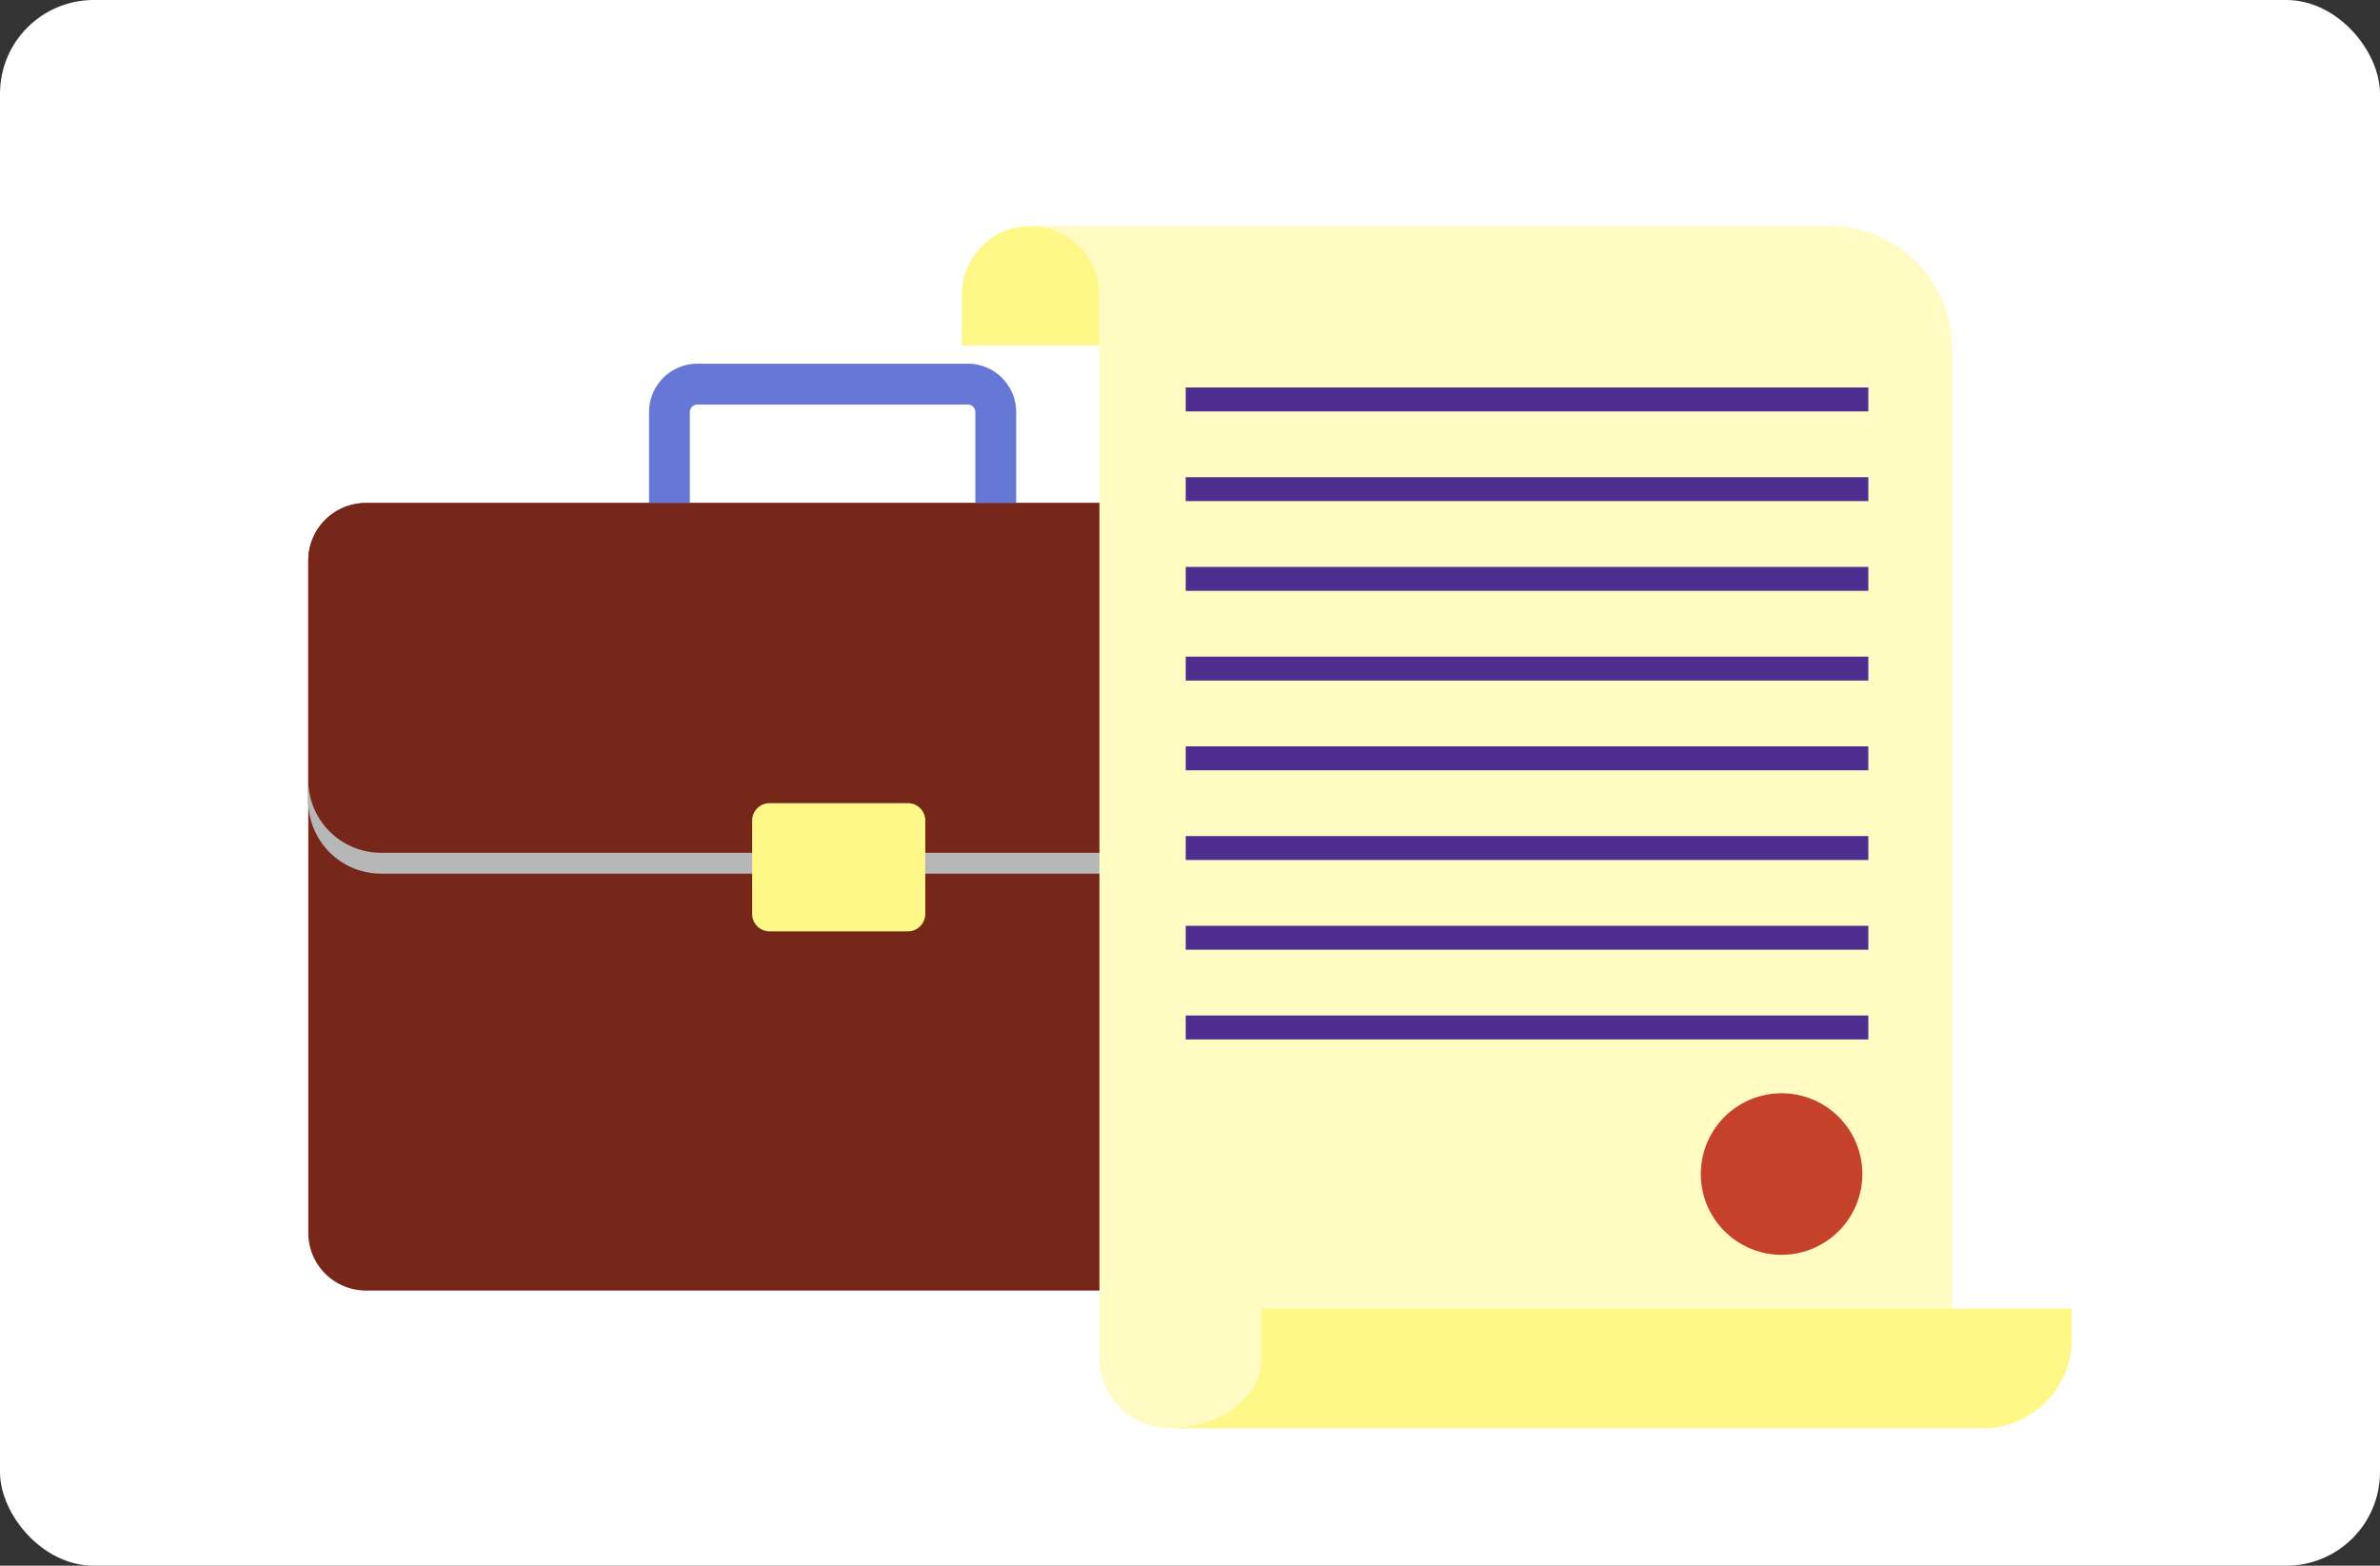 <svg xmlns="http://www.w3.org/2000/svg" width="482.5" height="317.425" viewBox="0 0 482.5 317.425">
  <rect x="0" y="0" width="482.5" height="317.425" fill="#333333" stroke="none"/>
  <g id="Grupo_153021" data-name="Grupo 153021" transform="translate(-832.5 -1933.124)">
    <rect id="wepik-photo-mode-20221011-75312" width="482.5" height="317.425" rx="19" transform="translate(832.5 1933.124)" fill="#fff"/>
    <g id="Grupo_152743" data-name="Grupo 152743" transform="translate(895 2006.859)">
      <g id="Grupo_109530" data-name="Grupo 109530" transform="translate(0 0)">
        <path id="Trazado_159599" data-name="Trazado 159599" d="M570.48,371.5v136.26a11.7,11.7,0,0,1-11.7,11.7H369.566a11.687,11.687,0,0,1-11.687-11.7V371.5a11.687,11.687,0,0,1,11.687-11.7H558.779A11.7,11.7,0,0,1,570.48,371.5Z" transform="translate(-357.879 -331.557)" fill="#772719"/>
        <g id="Grupo_109529" data-name="Grupo 109529" transform="translate(69.083)">
          <g id="Grupo_109528" data-name="Grupo 109528">
            <g id="Grupo_109527" data-name="Grupo 109527">
              <path id="Trazado_159600" data-name="Trazado 159600" d="M467.47,355.221v19.413h-8.278V355.221a1.525,1.525,0,0,0-1.522-1.523H402.84a1.523,1.523,0,0,0-1.521,1.523v19.413h-8.274V355.221a9.813,9.813,0,0,1,9.795-9.8h54.829A9.806,9.806,0,0,1,467.47,355.221Z" transform="translate(-393.045 -345.422)" fill="#6677d6"/>
            </g>
          </g>
        </g>
        <path id="Trazado_159601" data-name="Trazado 159601" d="M570.48,371.5v48.7a14.758,14.758,0,0,1-14.743,14.747H372.613a14.747,14.747,0,0,1-14.734-14.747V371.5a11.687,11.687,0,0,1,11.687-11.7H558.779A11.7,11.7,0,0,1,570.48,371.5Z" transform="translate(-357.879 -331.557)" fill="#772719"/>
        <path id="Trazado_159602" data-name="Trazado 159602" d="M570.48,388.389v4.227a14.758,14.758,0,0,1-14.743,14.747H372.613a14.747,14.747,0,0,1-14.734-14.747v-4.227a14.747,14.747,0,0,0,14.734,14.745H555.736A14.757,14.757,0,0,0,570.48,388.389Z" transform="translate(-357.879 -303.981)" fill="#b7b7b7" style="mix-blend-mode: multiply;isolation: isolate"/>
        <path id="Trazado_159604" data-name="Trazado 159604" d="M3.534,0H31.57A3.534,3.534,0,0,1,35.1,3.534V22.456a3.533,3.533,0,0,1-3.533,3.533H3.533A3.533,3.533,0,0,1,0,22.456V3.534A3.534,3.534,0,0,1,3.534,0Z" transform="translate(89.986 89.092)" fill="#fff787"/>
      </g>
    </g>
    <g id="Grupo_152744" data-name="Grupo 152744" transform="translate(1027.503 1978.938)">
      <path id="Trazado_159551" data-name="Trazado 159551" d="M72.248,361.235v10.306h-27.9V361.235a13.948,13.948,0,0,1,27.9,0Z" transform="translate(-44.352 -347.291)" fill="#fff787"/>
      <path id="Trazado_159552" data-name="Trazado 159552" d="M235.827,372.148V591.032H77.1a14.259,14.259,0,0,1-14.124-14.257V361.227a11.868,11.868,0,0,0-.078-1.42,8.5,8.5,0,0,0-.191-1.209,5.427,5.427,0,0,0-.172-.79,2.649,2.649,0,0,0-.155-.555,5.271,5.271,0,0,0-.23-.693,2.287,2.287,0,0,0-.172-.48,4.175,4.175,0,0,0-.329-.746,8.022,8.022,0,0,0-.477-.959c-.133-.233-.269-.463-.422-.69a3.9,3.9,0,0,0-.366-.518,9.326,9.326,0,0,0-.712-.942,9.49,9.49,0,0,0-.787-.843,10.946,10.946,0,0,0-.841-.79c-.233-.191-.463-.38-.71-.552-.213-.158-.424-.308-.635-.446a14.59,14.59,0,0,0-3.36-1.611,9.145,9.145,0,0,0-1.206-.327,7.765,7.765,0,0,0-1.173-.211.2.2,0,0,0-.1-.017v-.136H210.971A24.86,24.86,0,0,1,235.827,372.148Z" transform="translate(-35.089 -347.29)" fill="#fffbc3"/>
      <g id="Grupo_109507" data-name="Grupo 109507" transform="translate(41.233 219.488)">
        <path id="Trazado_159553" data-name="Trazado 159553" d="M61.372,447.9c.2.012.4.012.608.012h-.608Z" transform="translate(-61.372 -423.656)" fill="#fff787"/>
        <path id="Trazado_159554" data-name="Trazado 159554" d="M244.68,437.891v6.216a18.043,18.043,0,0,1-18.041,18.039H61.693c10.364-.073,18.712-6.292,18.712-13.949V437.891Z" transform="translate(-60.915 -437.891)" fill="#fff787"/>
      </g>
      <g id="Grupo_109508" data-name="Grupo 109508" transform="translate(45.38 32.741)">
        <rect id="Rectángulo_41154" data-name="Rectángulo 41154" width="138.383" height="4.85" fill="#4e2e8e"/>
        <rect id="Rectángulo_41155" data-name="Rectángulo 41155" width="138.383" height="4.847" transform="translate(0 18.191)" fill="#4e2e8e"/>
        <rect id="Rectángulo_41156" data-name="Rectángulo 41156" width="138.383" height="4.85" transform="translate(0 36.379)" fill="#4e2e8e"/>
        <rect id="Rectángulo_41157" data-name="Rectángulo 41157" width="138.383" height="4.85" transform="translate(0 54.568)" fill="#4e2e8e"/>
        <rect id="Rectángulo_41158" data-name="Rectángulo 41158" width="138.383" height="4.852" transform="translate(0 72.758)" fill="#4e2e8e"/>
        <rect id="Rectángulo_41159" data-name="Rectángulo 41159" width="138.383" height="4.852" transform="translate(0 90.947)" fill="#4e2e8e"/>
        <rect id="Rectángulo_41160" data-name="Rectángulo 41160" width="138.383" height="4.85" transform="translate(0 109.138)" fill="#4e2e8e"/>
        <rect id="Rectángulo_41161" data-name="Rectángulo 41161" width="138.383" height="4.852" transform="translate(0 127.326)" fill="#4e2e8e"/>
      </g>
      <path id="Trazado_159555" data-name="Trazado 159555" d="M138.935,436.243a16.373,16.373,0,1,1-16.374-16.372A16.375,16.375,0,0,1,138.935,436.243Z" transform="translate(43.618 -244.039)" fill="#c6412a"/>
    </g>
  </g>
</svg>
